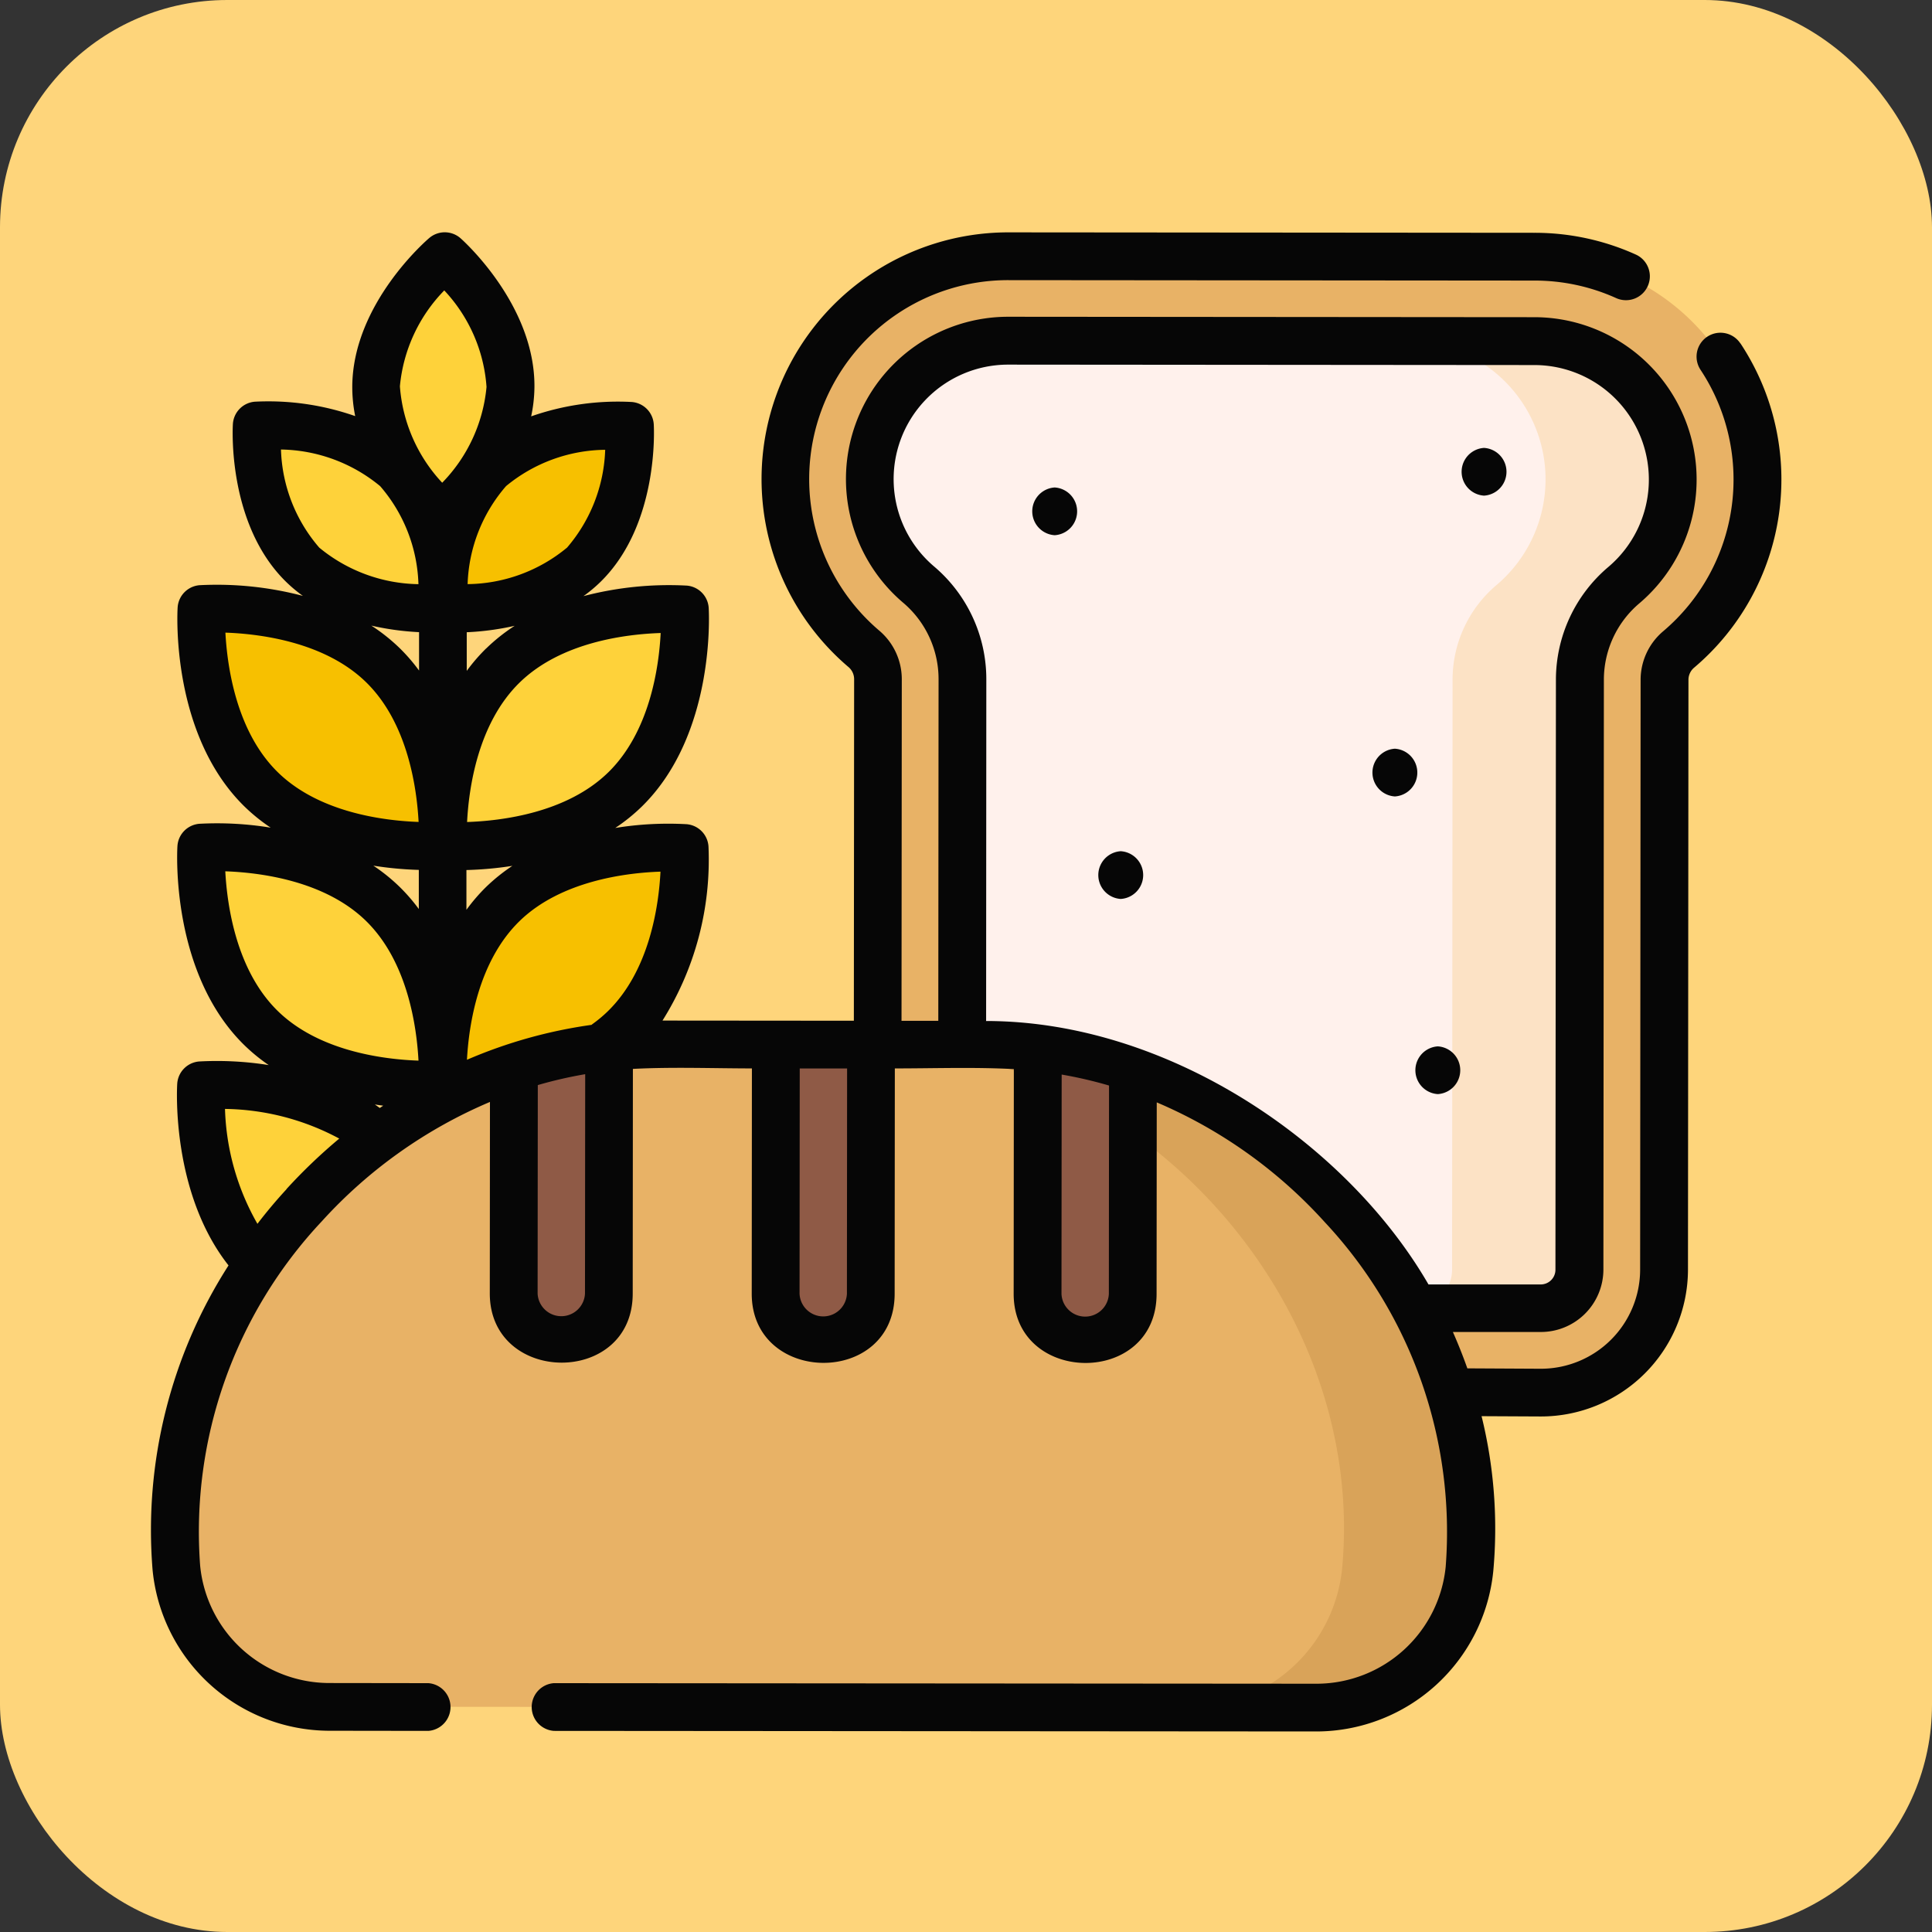 <svg xmlns="http://www.w3.org/2000/svg" width="85" height="85" viewBox="0 0 85 85">
  <rect x="0" y="0" width="85" height="85" fill="#333333" stroke="none"/>
  <g id="Grupo_1111643" data-name="Grupo 1111643" transform="translate(-180.051 -1083)">
    <rect id="Rectángulo_402740" data-name="Rectángulo 402740" width="85" height="85" rx="10" transform="translate(180.051 1083)" fill="#fed57b"/>
    <g id="Grupo_1111642" data-name="Grupo 1111642" transform="translate(186.677 1072.583)">
      <g id="Grupo_1111640" data-name="Grupo 1111640" transform="translate(1.053 21.689)">
        <g id="Grupo_1111639" data-name="Grupo 1111639" transform="translate(0 0)">
          <g id="Grupo_1111630" data-name="Grupo 1111630" transform="translate(26.871)">
            <g id="Grupo_1111629" data-name="Grupo 1111629">
              <path id="Trazado_900768" data-name="Trazado 900768" d="M232.215,28.157l-23.13-.019a9.8,9.8,0,0,0-6.375,17.271,1.748,1.748,0,0,1,.622,1.331L203.309,72.7a5.414,5.414,0,0,0,5.413,5.415l23.772.019a5.414,5.414,0,0,0,5.422-5.406l.021-25.962a1.749,1.749,0,0,1,.624-1.33,9.8,9.8,0,0,0-6.347-17.282Z" transform="translate(-199.256 -28.138)" fill="#e8b266"/>
              <path id="Trazado_900769" data-name="Trazado 900769" d="M231.549,97.2a1.7,1.7,0,0,1-1.7-1.7l.021-25.962a5.454,5.454,0,0,0-1.928-4.161,6.089,6.089,0,0,1,3.959-10.73l23.13.019A6.089,6.089,0,0,1,258.977,65.4a5.455,5.455,0,0,0-1.935,4.158l-.021,25.962a1.7,1.7,0,0,1-1.7,1.695Z" transform="translate(-222.08 -50.934)" fill="#fff1ec"/>
              <path id="Trazado_900770" data-name="Trazado 900770" d="M291.4,54.668l-23.13-.019c-.06,0-.12,0-.18,0l17.706.014A6.089,6.089,0,0,1,289.734,65.4a5.455,5.455,0,0,0-1.935,4.158l-.021,25.962a1.7,1.7,0,0,1-1.609,1.69l5.515,0a1.7,1.7,0,0,0,1.7-1.695l.021-25.962a5.455,5.455,0,0,1,1.935-4.158A6.089,6.089,0,0,0,291.4,54.668Z" transform="translate(-258.442 -50.934)" fill="#fce2c5"/>
            </g>
          </g>
          <g id="Grupo_1111631" data-name="Grupo 1111631" transform="translate(1.169 15.505)">
            <path id="Trazado_900771" data-name="Trazado 900771" d="M99.742,146.851c-2.936,2.871-8,2.471-8,2.471s-.3-5.055,2.632-7.925,8-2.471,8-2.471S102.678,143.98,99.742,146.851Z" transform="translate(-81.096 -138.89)" fill="#fed23a"/>
            <path id="Trazado_900772" data-name="Trazado 900772" d="M18.459,146.737c2.932,2.876,8,2.484,8,2.484s.312-5.054-2.619-7.93-8-2.484-8-2.484S15.528,143.862,18.459,146.737Z" transform="translate(-15.83 -138.79)" fill="#f7c000"/>
          </g>
          <g id="Grupo_1111633" data-name="Grupo 1111633" transform="translate(3.602 0)">
            <path id="Trazado_900773" data-name="Trazado 900773" d="M97.976,87.426c-2.267,2.216-6.177,1.907-6.177,1.907s-.235-3.9,2.032-6.119,6.177-1.907,6.177-1.907S100.242,85.21,97.976,87.426Z" transform="translate(-83.581 -73.845)" fill="#f7c000"/>
            <g id="Grupo_1111632" data-name="Grupo 1111632">
              <path id="Trazado_900774" data-name="Trazado 900774" d="M70.749,33.849c.034-3.168,3.017-5.711,3.017-5.711S76.7,30.732,76.661,33.9s-3.017,5.711-3.017,5.711S70.715,37.017,70.749,33.849Z" transform="translate(-65.487 -28.138)" fill="#fed23a"/>
              <path id="Trazado_900775" data-name="Trazado 900775" d="M35.225,87.339c2.263,2.22,6.174,1.917,6.174,1.917s.241-3.9-2.022-6.122S33.2,81.217,33.2,81.217,32.962,85.119,35.225,87.339Z" transform="translate(-33.196 -73.768)" fill="#fed23a"/>
            </g>
          </g>
          <g id="Grupo_1111635" data-name="Grupo 1111635" transform="translate(1.151 26.002)">
            <path id="Trazado_900776" data-name="Trazado 900776" d="M99.681,221.762c-2.936,2.871-8,2.471-8,2.471s-.3-5.055,2.632-7.925,8-2.471,8-2.471.3,5.055-2.632,7.925Z" transform="translate(-81.027 -213.801)" fill="#f7c000"/>
            <g id="Grupo_1111634" data-name="Grupo 1111634">
              <path id="Trazado_900777" data-name="Trazado 900777" d="M18.4,221.648c2.932,2.876,8,2.484,8,2.484s.312-5.054-2.619-7.93-8-2.484-8-2.484S15.467,218.773,18.4,221.648Z" transform="translate(-15.761 -213.701)" fill="#fed23a"/>
              <path id="Trazado_900778" data-name="Trazado 900778" d="M18.337,296.273c2.932,2.876,8,2.484,8,2.484s.312-5.054-2.619-7.93-8-2.484-8-2.484S15.406,293.4,18.337,296.273Z" transform="translate(-15.708 -277.869)" fill="#fed23a"/>
            </g>
          </g>
          <g id="Grupo_1111638" data-name="Grupo 1111638" transform="translate(0 34.679)">
            <g id="Grupo_1111637" data-name="Grupo 1111637">
              <path id="Trazado_900779" data-name="Trazado 900779" d="M57.764,304.8l-43.5-.035a6.794,6.794,0,0,1-6.688-6.108c-1.1-11.972,9.21-23.043,21.013-23.034l14.9.012c11.8.01,22.1,11.1,20.976,23.068a6.794,6.794,0,0,1-6.7,6.1Z" transform="translate(-7.491 -275.627)" fill="#e8b266"/>
              <path id="Trazado_900780" data-name="Trazado 900780" d="M171.017,275.64l-14.9-.012c-.1,0-.208,0-.312,0l9.608.008c11.8.01,22.1,11.1,20.976,23.068a6.8,6.8,0,0,1-6.512,6.093l5.419,0a6.794,6.794,0,0,0,6.7-6.1C193.115,286.736,182.819,275.65,171.017,275.64Z" transform="translate(-135.022 -275.628)" fill="#d9a359"/>
              <g id="Grupo_1111636" data-name="Grupo 1111636" transform="translate(14.919 0.004)">
                <path id="Trazado_900781" data-name="Trazado 900781" d="M116.05,289.263a2.1,2.1,0,0,0,2.095-2.1l.009-10.866a20.413,20.413,0,0,0-4.187.849l-.008,10.013A2.1,2.1,0,0,0,116.05,289.263Z" transform="translate(-113.959 -276.211)" fill="#8f5a46"/>
                <path id="Trazado_900782" data-name="Trazado 900782" d="M198.292,288.72a2.1,2.1,0,0,0,2.095-2.1l.009-10.962-4.186,0-.009,10.962A2.1,2.1,0,0,0,198.292,288.72Z" transform="translate(-184.677 -275.659)" fill="#8f5a46"/>
                <path id="Trazado_900783" data-name="Trazado 900783" d="M280.534,289.376a2.1,2.1,0,0,0,2.095-2.1l.008-10.013a20.416,20.416,0,0,0-4.186-.856l-.009,10.866A2.1,2.1,0,0,0,280.534,289.376Z" transform="translate(-255.394 -276.306)" fill="#8f5a46"/>
              </g>
            </g>
          </g>
        </g>
      </g>
      <g id="Grupo_1111641" data-name="Grupo 1111641" transform="translate(0.003 20.638)">
        <path id="Trazado_900784" data-name="Trazado 900784" d="M69.943,25.526a1.051,1.051,0,0,0-1.752,1.162,8.746,8.746,0,0,1-1.642,11.5,2.8,2.8,0,0,0-.995,2.13l-.021,25.962a4.367,4.367,0,0,1-4.362,4.356h0l-3.24-.017q-.286-.809-.636-1.6l3.873,0h0a2.752,2.752,0,0,0,2.749-2.745l.021-25.962A4.405,4.405,0,0,1,65.5,36.96,7.144,7.144,0,0,0,60.88,24.372l-23.13-.019h-.006a7.14,7.14,0,0,0-4.635,12.581,4.405,4.405,0,0,1,1.558,3.36l-.012,15.034H33.037l.012-15.034a2.8,2.8,0,0,0-.991-2.132,8.752,8.752,0,0,1,5.686-15.42h.007l23.13.019a8.711,8.711,0,0,1,3.613.778,1.051,1.051,0,0,0,.868-1.914,10.8,10.8,0,0,0-4.479-.966l-23.13-.019h-.009A10.854,10.854,0,0,0,30.7,39.761a.7.7,0,0,1,.252.53l-.012,15.034-8.419-.007a13.315,13.315,0,0,0,2.024-7.655,1.051,1.051,0,0,0-.966-.985,14.58,14.58,0,0,0-3.136.166,8.047,8.047,0,0,0,1.164-.938h0c3.242-3.17,2.96-8.514,2.947-8.74a1.051,1.051,0,0,0-.966-.985,14.869,14.869,0,0,0-4.544.463,6.352,6.352,0,0,0,.746-.623c2.58-2.523,2.357-6.754,2.347-6.933a1.051,1.051,0,0,0-.966-.985,11.551,11.551,0,0,0-4.428.632,6.467,6.467,0,0,0,.144-1.274c.039-3.607-3.115-6.441-3.249-6.56a1.051,1.051,0,0,0-1.378-.013c-.137.116-3.348,2.895-3.387,6.5a6.472,6.472,0,0,0,.128,1.336,11.56,11.56,0,0,0-4.413-.634,1.051,1.051,0,0,0-.968.983c-.011.179-.241,4.41,2.335,6.937a6.356,6.356,0,0,0,.745.624,14.867,14.867,0,0,0-4.543-.471,1.051,1.051,0,0,0-.968.983c-.014.226-.3,5.57,2.932,8.745a8.053,8.053,0,0,0,1.162.94,14.574,14.574,0,0,0-3.135-.171,1.051,1.051,0,0,0-.968.983c-.014.226-.3,5.57,2.932,8.745a8.024,8.024,0,0,0,1.084.888,14.5,14.5,0,0,0-3.057-.159,1.051,1.051,0,0,0-.968.983c-.012.2-.264,4.788,2.257,7.99A21.564,21.564,0,0,0,.088,79.5a7.834,7.834,0,0,0,7.733,7.063l4.4.006a1.053,1.053,0,0,0,0-2.1l-4.4-.006A5.717,5.717,0,0,1,2.18,79.306,19.952,19.952,0,0,1,7.53,64.152a21.088,21.088,0,0,1,7.4-5.254l-.007,8.426c0,4.022,6.285,4.092,6.288.005l.008-9.885c1.74-.09,3.494-.023,5.236-.021l-.008,9.911c0,4.024,6.285,4.091,6.288,0l.008-9.911c1.741,0,3.5-.063,5.236.03l-.008,9.885c0,4.023,6.285,4.092,6.288.005l.007-8.426a21.086,21.086,0,0,1,7.389,5.266A19.952,19.952,0,0,1,56.978,79.35a5.717,5.717,0,0,1-5.647,5.144h0L17.74,84.469a1.053,1.053,0,0,0,0,2.1l33.587.025h.006a7.835,7.835,0,0,0,7.739-7.05,20.649,20.649,0,0,0-.515-6.821l2.607.013h.005a6.473,6.473,0,0,0,6.469-6.456l.021-25.962a.7.7,0,0,1,.253-.53,10.848,10.848,0,0,0,2.034-14.265ZM20.124,54.9a5.874,5.874,0,0,1-.675.566c-.018.013-.034.027-.051.041a21.181,21.181,0,0,0-5.48,1.536c.081-1.5.485-4.314,2.307-6.095s4.712-2.133,6.208-2.182C22.356,50.254,21.96,53.1,20.124,54.9Zm-5.369-5.455a7.991,7.991,0,0,0-.86,1l0-1.75a15.6,15.6,0,0,0,2.022-.184A8.046,8.046,0,0,0,14.755,49.445ZM20.132,44.4c-1.831,1.79-4.712,2.133-6.208,2.182.076-1.488.472-4.338,2.309-6.133s4.712-2.133,6.208-2.182c-.076,1.488-.472,4.338-2.309,6.134Zm-5.369-5.455a7.985,7.985,0,0,0-.854.988l0-1.7a11.969,11.969,0,0,0,2.109-.283,8.1,8.1,0,0,0-1.257,1Zm3.551-4.429a6.97,6.97,0,0,1-4.367,1.6,6.91,6.91,0,0,1,1.692-4.313A6.968,6.968,0,0,1,20,30.206,6.951,6.951,0,0,1,18.314,34.519ZM12.92,23.194a6.913,6.913,0,0,1,1.859,4.246,6.949,6.949,0,0,1-1.95,4.215,6.954,6.954,0,0,1-1.861-4.243A6.952,6.952,0,0,1,12.92,23.194Zm-7.184,7A7.013,7.013,0,0,1,10.1,31.806a6.908,6.908,0,0,1,1.684,4.312A7.013,7.013,0,0,1,7.42,34.51,6.908,6.908,0,0,1,5.736,30.2Zm6.075,8.031,0,1.694a7.993,7.993,0,0,0-.844-.978,8.1,8.1,0,0,0-1.256-1A11.976,11.976,0,0,0,11.81,38.229Zm-8.52.025c1.5.052,4.375.4,6.2,2.192s2.22,4.646,2.3,6.137c-1.5-.052-4.375-.4-6.2-2.192s-2.22-4.646-2.3-6.137ZM11.8,48.689l0,1.721a7.975,7.975,0,0,0-.838-.968,8.059,8.059,0,0,0-1.163-.94A15.533,15.533,0,0,0,11.8,48.689Zm-8.514.062c1.5.052,4.375.4,6.2,2.192s2.22,4.646,2.3,6.137c-1.5-.052-4.375-.4-6.2-2.192s-2.22-4.646-2.3-6.137Zm6.946,10.312-.15.1q-.107-.079-.216-.153c.125.019.246.036.366.052Zm-4.25,3.672Q5.3,63.475,4.7,64.26a10.816,10.816,0,0,1-1.427-5.055A10.913,10.913,0,0,1,8.3,60.51a23.909,23.909,0,0,0-2.326,2.225Zm13.129,4.592a1.043,1.043,0,0,1-2.084,0l.008-9.171a18.763,18.763,0,0,1,2.085-.479Zm11.524.009a1.043,1.043,0,0,1-2.084,0l.008-9.911,2.084,0Zm11.524.009a1.043,1.043,0,0,1-2.084,0l.008-9.652a18.784,18.784,0,0,1,2.084.483Zm-5.4-12.017L36.768,40.3a6.5,6.5,0,0,0-2.3-4.962,5.038,5.038,0,0,1,3.273-8.879h0l23.13.019a5.038,5.038,0,0,1,3.262,8.884,6.505,6.505,0,0,0-2.305,4.958l-.021,25.962a.647.647,0,0,1-.647.645h0l-4.939,0c-3.586-6.2-11.433-11.59-19.471-11.59Z" transform="translate(-0.003 -20.638)" fill="#060606"/>
        <path id="Trazado_900785" data-name="Trazado 900785" d="M277.617,100.753a1.052,1.052,0,0,0,0,2.1A1.052,1.052,0,0,0,277.617,100.753Z" transform="translate(-237.844 -89.527)" fill="#060606"/>
        <path id="Trazado_900786" data-name="Trazado 900786" d="M384.426,182.775a1.052,1.052,0,0,0,0,2.1A1.052,1.052,0,0,0,384.426,182.775Z" transform="translate(-329.686 -160.056)" fill="#060606"/>
        <path id="Trazado_900787" data-name="Trazado 900787" d="M298.356,214.961a1.052,1.052,0,0,0,0,2.1A1.052,1.052,0,0,0,298.356,214.961Z" transform="translate(-255.677 -187.732)" fill="#060606"/>
        <path id="Trazado_900788" data-name="Trazado 900788" d="M397.907,278.319a1.052,1.052,0,0,0,0-2.1A1.052,1.052,0,0,0,397.907,278.319Z" transform="translate(-341.278 -240.404)" fill="#060606"/>
        <path id="Trazado_900789" data-name="Trazado 900789" d="M412.425,90.4a1.052,1.052,0,0,0,0-2.1A1.052,1.052,0,0,0,412.425,90.4Z" transform="translate(-353.762 -78.815)" fill="#060606"/>
      </g>
    </g>
  </g>
</svg>
